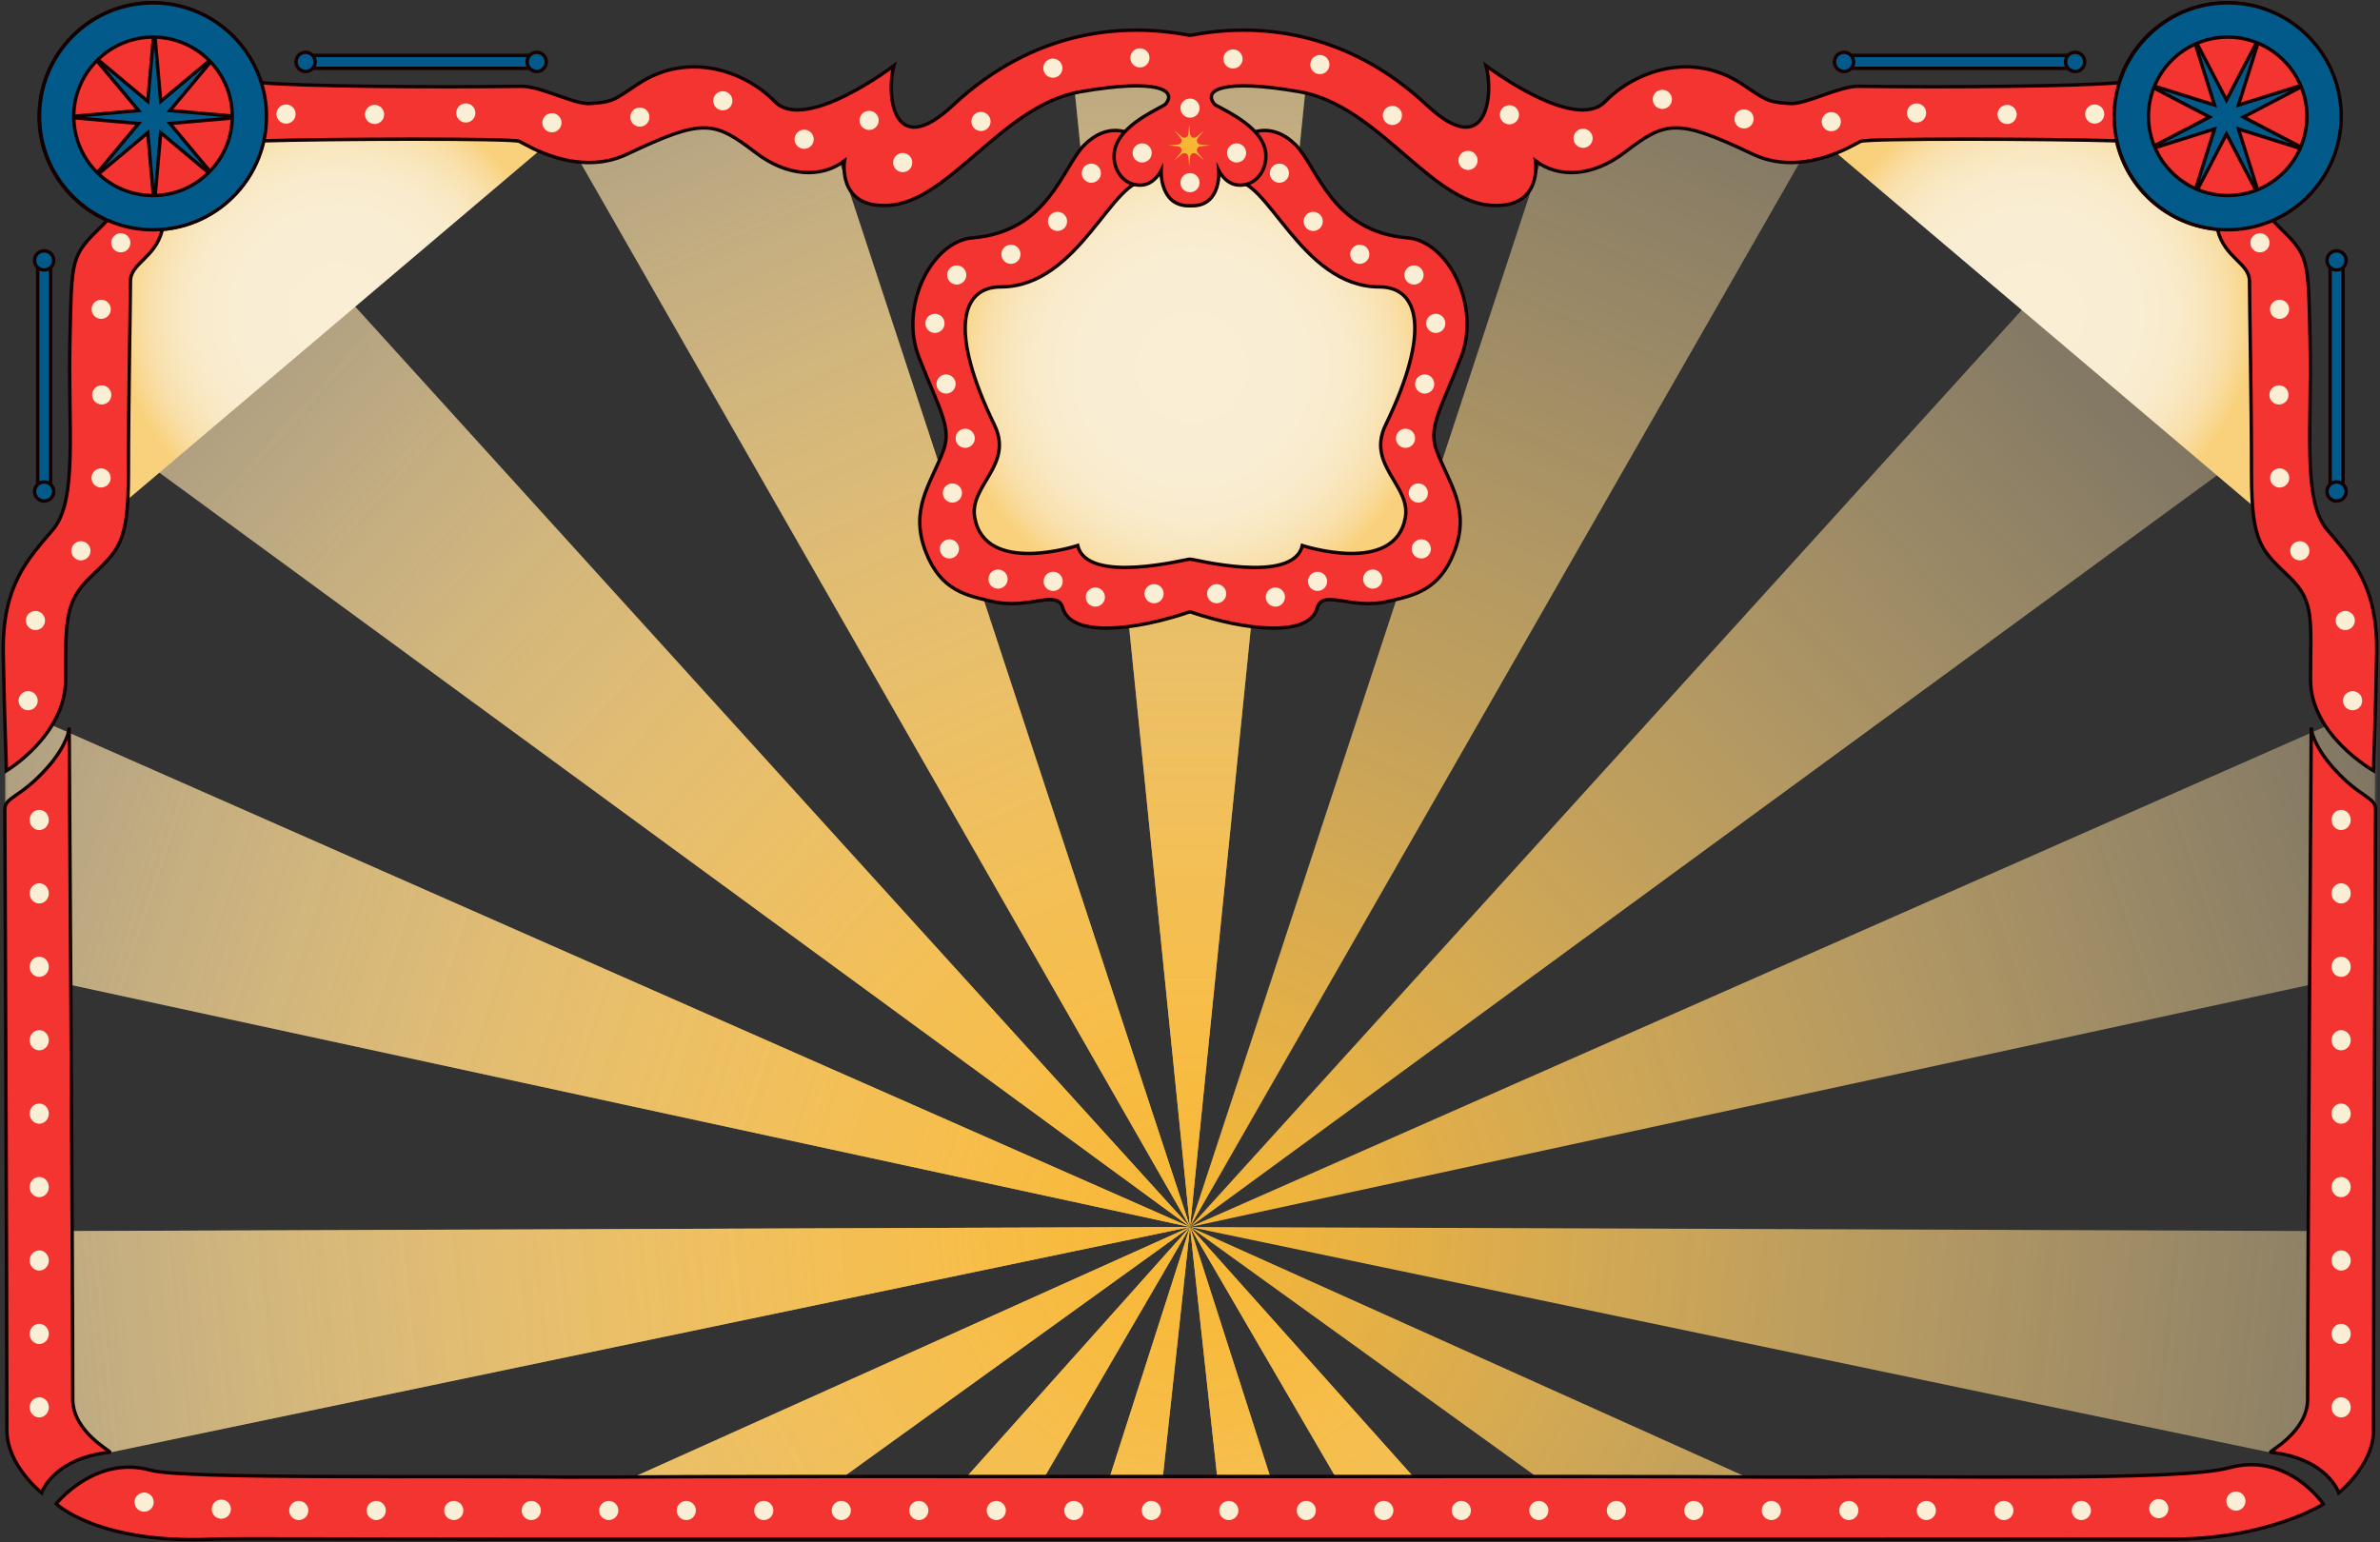 <svg width="1398" height="906" viewBox="0 0 1398 906" fill="none" xmlns="http://www.w3.org/2000/svg">
<rect x="0" y="0" width="1398" height="906" fill="#333333" stroke="none"/>
<mask id="mask0_211_1816" style="mask-type:luminance" maskUnits="userSpaceOnUse" x="2" y="21" width="1394" height="884">
<path d="M1268.82 903.79C1305.48 903.79 1394.23 895.71 1394.23 837.18C1394.23 746.36 1395.26 546.42 1395.26 428.14C1395.26 383.7 1383.09 351.88 1374.87 343.2C1355 322.2 1345.65 308.39 1345.76 273.87C1345.87 239.35 1341 136.64 1328.83 124.51C1316.66 112.38 1359.93 95.77 1355.07 66.16C1350.21 36.55 1312.66 9.82 1287.86 27.01C1263.06 44.2 1256.36 68.58 1224.19 68.58C1192.02 68.58 1031.69 68.43 1021.8 68.43C1011.91 68.43 979.43 39.4 954.59 68.92C929.75 98.44 881.33 47.15 881.33 47.15C881.33 47.15 904.51 107.94 840.26 73.22C776.01 38.5 771.08 31.09 724.05 30.95C677.02 30.81 597.73 36.99 543.14 83.68C488.55 130.38 504.71 64.05 504.71 64.05C504.71 64.05 467.6 72.31 414.55 62.09C396.04 58.53 113.88 65.82 113.88 65.82L45.4 176.9L47.5 302.68L2.76 364.2C2.76 364.2 4.26 712.7 4.26 837.5C4.26 863.11 37.34 904.09 103.04 904.09C179.93 904.09 1236.02 903.79 1268.82 903.79Z" fill="white"/>
</mask>
<g mask="url(#mask0_211_1816)">
<path d="M699.01 720.84L1681.3 1429.13L1803.56 1217.38L699.01 720.84Z" fill="url(#paint0_linear_211_1816)"/>
<path d="M699.01 720.84L1308.29 1767.43L1506.11 1623.71L699.01 720.84Z" fill="url(#paint1_linear_211_1816)"/>
<path d="M699.01 720.84L829.93 1924.76L1069.1 1873.92L699.01 720.84Z" fill="url(#paint2_linear_211_1816)"/>
<path d="M699.01 720.84L328.93 1873.92L568.1 1924.76L699.01 720.84Z" fill="url(#paint3_linear_211_1816)"/>
<path d="M699.01 720.84L-108.08 1623.71L89.74 1767.43L699.01 720.84Z" fill="url(#paint4_linear_211_1816)"/>
<path d="M699.01 720.84L-405.53 1217.38L-283.28 1429.13L699.01 720.84Z" fill="url(#paint5_linear_211_1816)"/>
<path d="M699.01 720.84L-512 725.19L-486.44 968.36L699.01 720.84Z" fill="url(#paint6_linear_211_1816)"/>
<path d="M699.01 720.84L-409.07 232.25L-484.63 464.79L699.01 720.84Z" fill="url(#paint7_linear_211_1816)"/>
<path d="M699.01 720.84L-114.55 -176.21L-278.16 5.5L699.01 720.84Z" fill="url(#paint8_linear_211_1816)"/>
<path d="M699.01 720.84L320.65 -429.56L97.28 -330.11L699.01 720.84Z" fill="url(#paint9_linear_211_1816)"/>
<path d="M699.01 720.84L821.27 -484H576.76L699.01 720.84Z" fill="url(#paint10_linear_211_1816)"/>
<path d="M699.01 720.84L1300.75 -330.11L1077.38 -429.56L699.01 720.84Z" fill="url(#paint11_linear_211_1816)"/>
<path d="M699.01 720.84L1676.19 5.5L1512.58 -176.21L699.01 720.84Z" fill="url(#paint12_linear_211_1816)"/>
<path d="M699.01 720.84L1882.66 464.79L1807.1 232.25L699.01 720.84Z" fill="url(#paint13_linear_211_1816)"/>
<path d="M699.01 720.84L1884.47 968.36L1910.03 725.19L699.01 720.84Z" fill="url(#paint14_linear_211_1816)"/>
<path d="M699.01 720.84L1681.3 1429.13L1803.56 1217.38L699.01 720.84Z" fill="url(#paint15_linear_211_1816)"/>
<path d="M699.01 720.84L1308.29 1767.43L1506.11 1623.71L699.01 720.84Z" fill="url(#paint16_linear_211_1816)"/>
<path d="M699.01 720.84L829.93 1924.76L1069.1 1873.92L699.01 720.84Z" fill="url(#paint17_linear_211_1816)"/>
<path d="M699.01 720.84L328.93 1873.92L568.1 1924.76L699.01 720.84Z" fill="url(#paint18_linear_211_1816)"/>
<path d="M699.01 720.84L-108.08 1623.71L89.74 1767.43L699.01 720.84Z" fill="url(#paint19_linear_211_1816)"/>
<path d="M699.01 720.84L-405.53 1217.38L-283.28 1429.13L699.01 720.84Z" fill="url(#paint20_linear_211_1816)"/>
<path d="M699.01 720.84L-512 725.19L-486.44 968.36L699.01 720.84Z" fill="url(#paint21_linear_211_1816)"/>
<path d="M699.01 720.84L-409.07 232.25L-484.63 464.79L699.01 720.84Z" fill="url(#paint22_linear_211_1816)"/>
<path d="M699.01 720.84L-114.55 -176.21L-278.16 5.5L699.01 720.84Z" fill="url(#paint23_linear_211_1816)"/>
<path d="M699.01 720.84L320.65 -429.56L97.28 -330.11L699.01 720.84Z" fill="url(#paint24_linear_211_1816)"/>
<path d="M699.01 720.84L821.27 -484H576.76L699.01 720.84Z" fill="url(#paint25_linear_211_1816)"/>
</g>
<path d="M1309.12 862.35C1279.82 870.43 1135.35 866.72 1065.66 867.8C1057.37 867.79 1047.94 867.78 1037.53 867.76C1003.34 867.37 854.8 867.34 699.27 867.43C543.74 867.34 395.2 867.37 361.01 867.76C350.59 867.77 341.17 867.79 332.88 867.8C263.18 866.72 108.21 869.27 88.43 863.72C55.93 854.61 33 883.46 33 883.46C33 883.46 57.67 907.29 125.06 904.24C135.37 903.77 200.56 904.24 292.82 904.24H1105.74C1198 904.24 1263.17 904.14 1273.5 904.24C1331.59 904.79 1364.72 883.63 1364.72 883.63C1364.72 883.63 1343.99 852.73 1309.13 862.35H1309.12Z" fill="#F43430" stroke="#130000" stroke-width="2" stroke-miterlimit="10"/>
<path d="M675.4 93.31C678.509 93.31 681.03 90.789 681.03 87.68C681.03 84.571 678.509 82.05 675.4 82.05C672.291 82.05 669.77 84.571 669.77 87.68C669.77 90.789 672.291 93.31 675.4 93.31Z" fill="#025A8B"/>
<path d="M40.63 428.38C40.63 428.38 42.73 740.02 42.73 821.97C42.73 841.55 66.23 852.96 64.42 853.16C30.95 856.88 24.46 877 24.46 877C24.46 877 4.05 860.89 4.05 840.31C4.05 744.03 2.83 489.4 2.83 475.59C2.83 467.91 11.91 469.08 28.17 450.56C39.53 437.62 40.62 428.38 40.62 428.38H40.63Z" fill="#F43430" stroke="#130000" stroke-width="2" stroke-miterlimit="10"/>
<path d="M1357.6 428.38C1357.6 428.38 1355.5 740.02 1355.5 821.97C1355.5 841.55 1332 852.96 1333.81 853.16C1367.28 856.88 1373.77 877 1373.77 877C1373.77 877 1394.18 860.89 1394.18 840.31C1394.18 744.03 1395.4 489.4 1395.4 475.59C1395.4 467.91 1386.32 469.08 1370.06 450.56C1358.7 437.62 1357.61 428.38 1357.61 428.38H1357.6Z" fill="#F43430" stroke="#130000" stroke-width="2" stroke-miterlimit="10"/>
<path d="M683.73 79.42C683.73 79.42 657.61 94.76 649.32 95.44C641.03 96.12 556.78 167.22 556.78 167.22L563.31 251.46L553.82 302.48C553.82 302.48 563.9 335.11 580.51 338.07C597.12 341.03 655.16 352.55 666.53 353.49C677.9 354.43 736.05 353.05 747.56 351.49C759.07 349.93 830.85 338.06 836.78 328.57C842.71 319.08 821.95 257.98 823.73 250.27C825.51 242.56 852.8 186.8 845.09 173.15C837.38 159.51 755.96 131.84 753.74 116.79C751.52 101.74 724.18 83.4 715.77 80.01C707.36 76.62 683.74 79.42 683.74 79.42H683.73Z" fill="url(#paint26_radial_211_1816)"/>
<path d="M826.78 139.73C781.84 136.1 773.99 97.81 760.76 84.85C747.53 71.89 735.45 78.15 735.45 78.15C735.45 78.15 722.02 106.93 723.77 106.56C744.13 102.25 763.85 168.55 810.19 168.55C833.48 168.55 840.75 194.31 813.91 249.65C802.43 273.33 828.81 285.09 825.5 303.99C819.46 338.45 764.98 320.48 764.98 320.48C759.63 343.92 700.12 328.16 699.02 328.48C697.92 328.15 638.41 343.91 633.06 320.48C633.06 320.48 578.58 338.45 572.54 303.99C569.23 285.09 595.61 273.33 584.12 249.65C557.28 194.31 564.55 168.55 587.84 168.55C634.38 168.55 653.9 102.25 674.25 106.56C676.01 106.93 662.57 78.15 662.57 78.15C662.57 78.15 650.49 71.9 637.26 84.85C624.03 97.8 616.18 136.1 571.24 139.73C547.62 141.64 527.89 179.4 539.8 209.97C551.71 240.54 559.27 251.02 554.11 264.77C546.75 284.4 533.96 299.09 543.89 324.48C552.82 347.32 568 349.87 582.93 353.36C604.6 358.43 621.04 345.74 624.3 357.23C629.19 374.47 666.16 370.65 699 359.41C731.84 370.64 768.81 374.47 773.7 357.23C776.96 345.74 793.4 358.44 815.07 353.36C830 349.86 845.18 347.31 854.11 324.48C864.04 299.09 851.25 284.4 843.89 264.77C838.73 251.02 846.29 240.54 858.2 209.97C870.11 179.4 850.38 141.64 826.76 139.73H826.78Z" fill="#F43430" stroke="#130000" stroke-width="2" stroke-miterlimit="10"/>
<path d="M60.9 305.42L336.84 71.55L62.79 62.29L60.9 305.42Z" fill="url(#paint27_radial_211_1816)"/>
<path d="M1333.04 305.42L1057.09 71.55L1331.15 62.29L1333.04 305.42Z" fill="url(#paint28_radial_211_1816)"/>
<path d="M677.89 354.42C680.999 354.42 683.52 351.899 683.52 348.79C683.52 345.681 680.999 343.16 677.89 343.16C674.781 343.16 672.26 345.681 672.26 348.79C672.26 351.899 674.781 354.42 677.89 354.42Z" fill="#FAEED5"/>
<path d="M643.4 356.4C646.509 356.4 649.03 353.879 649.03 350.77C649.03 347.661 646.509 345.14 643.4 345.14C640.291 345.14 637.77 347.661 637.77 350.77C637.77 353.879 640.291 356.4 643.4 356.4Z" fill="#FAEED5"/>
<path d="M618.63 347.17C621.739 347.17 624.26 344.649 624.26 341.54C624.26 338.431 621.739 335.91 618.63 335.91C615.521 335.91 613 338.431 613 341.54C613 344.649 615.521 347.17 618.63 347.17Z" fill="#FAEED5"/>
<path d="M586.25 345.84C589.359 345.84 591.88 343.319 591.88 340.21C591.88 337.1 589.359 334.58 586.25 334.58C583.141 334.58 580.62 337.1 580.62 340.21C580.62 343.319 583.141 345.84 586.25 345.84Z" fill="#FAEED5"/>
<path d="M557.69 328.1C560.799 328.1 563.32 325.579 563.32 322.47C563.32 319.36 560.799 316.84 557.69 316.84C554.581 316.84 552.06 319.36 552.06 322.47C552.06 325.579 554.581 328.1 557.69 328.1Z" fill="#FAEED5"/>
<path d="M559.43 295.27C562.539 295.27 565.06 292.749 565.06 289.64C565.06 286.53 562.539 284.01 559.43 284.01C556.321 284.01 553.8 286.53 553.8 289.64C553.8 292.749 556.321 295.27 559.43 295.27Z" fill="#FAEED5"/>
<path d="M566.96 263.12C570.069 263.12 572.59 260.599 572.59 257.49C572.59 254.381 570.069 251.86 566.96 251.86C563.851 251.86 561.33 254.381 561.33 257.49C561.33 260.599 563.851 263.12 566.96 263.12Z" fill="#FAEED5"/>
<path d="M555.71 231.23C558.819 231.23 561.34 228.709 561.34 225.6C561.34 222.49 558.819 219.97 555.71 219.97C552.601 219.97 550.08 222.49 550.08 225.6C550.08 228.709 552.601 231.23 555.71 231.23Z" fill="#FAEED5"/>
<path d="M549.19 195.61C552.299 195.61 554.82 193.089 554.82 189.98C554.82 186.87 552.299 184.35 549.19 184.35C546.081 184.35 543.56 186.87 543.56 189.98C543.56 193.089 546.081 195.61 549.19 195.61Z" fill="#FAEED5"/>
<path d="M561.98 167.18C565.089 167.18 567.61 164.659 567.61 161.55C567.61 158.441 565.089 155.92 561.98 155.92C558.871 155.92 556.35 158.441 556.35 161.55C556.35 164.659 558.871 167.18 561.98 167.18Z" fill="#FAEED5"/>
<path d="M593.82 155.02C596.929 155.02 599.45 152.499 599.45 149.39C599.45 146.28 596.929 143.76 593.82 143.76C590.711 143.76 588.19 146.28 588.19 149.39C588.19 152.499 590.711 155.02 593.82 155.02Z" fill="#FAEED5"/>
<path d="M621.18 135.69C624.289 135.69 626.81 133.169 626.81 130.06C626.81 126.951 624.289 124.43 621.18 124.43C618.071 124.43 615.55 126.951 615.55 130.06C615.55 133.169 618.071 135.69 621.18 135.69Z" fill="#FAEED5"/>
<path d="M641.04 107.37C644.149 107.37 646.67 104.849 646.67 101.74C646.67 98.63 644.149 96.11 641.04 96.11C637.931 96.11 635.41 98.63 635.41 101.74C635.41 104.849 637.931 107.37 641.04 107.37Z" fill="#FAEED5"/>
<path d="M1366.93 311.18C1352.21 293.8 1358.08 251.29 1356.93 200.82C1355.78 150.35 1356.65 150.84 1337.43 131.99C1336.55 131.12 1335.73 130.28 1334.97 129.45C1359.25 118.86 1376.01 94.23 1374.96 65.81C1373.71 31.77 1346.49 3.85 1312.49 1.79C1280.76 -0.13 1253.46 20.15 1244.65 48.57C1221.23 50.68 1146.96 51.43 1091.85 50.7C1080.2 50.54 1061.06 61.32 1051.69 60.83C1037.4 60.08 1036.8 58.26 1022.94 49.17C993.75 30.02 960.53 41.52 942.81 59.72C924.92 78.1 872.93 38.62 872.93 38.62C877.52 55.83 873.44 94.73 838.42 62.02C790.23 17.01 737.7 13.31 699.62 20.72C699.42 20.76 698.56 20.76 698.36 20.72C660.28 13.31 607.75 17 559.56 62.02C524.54 94.73 520.46 55.83 525.05 38.62C525.05 38.62 473.07 78.1 455.17 59.72C437.45 41.52 404.22 30.01 375.04 49.17C361.18 58.27 360.58 60.08 346.29 60.83C336.93 61.32 317.78 50.55 306.14 50.7C251.04 51.43 176.77 50.69 153.34 48.57C144.53 20.15 117.23 -0.14 85.5 1.79C51.5 3.85 24.29 31.78 23.03 65.81C21.98 94.23 38.74 118.85 63.02 129.45C62.27 130.28 61.45 131.12 60.56 131.99C41.34 150.84 42.21 150.34 41.06 200.82C39.91 251.29 45.79 293.8 31.06 311.18C16.7 328.13 1.21 343.58 1.91 383.87C2.61 424.19 3.74 446.57 3.74 452.82C3.74 452.82 38.55 432.09 38.55 399.27C38.55 364.78 38.2 353.66 52.54 339.62C69.3 323.2 75.45 320.51 75.45 278.07C75.45 235.63 76.63 176.65 76.63 165.18C76.63 154.5 91.33 151.71 95.42 134.74C124.7 132.23 148.56 110.8 154.74 82.73C193.64 81.56 301.37 81.19 305.12 83.06C309.71 85.35 339.53 104.28 368.46 90.53C413.18 69.27 419.45 71.05 443.7 89.55C462.48 103.88 482.28 104.82 496.04 94.49C496.04 94.49 491.57 122.23 521.54 120.69C557.77 118.83 588.56 61.96 634.45 53.93C680.34 45.9 691.44 53.08 684.61 61.16C683.12 62.93 661.14 71.42 655.68 85.06C651.36 95.87 658.26 109.67 670.76 108.72C678.21 108.15 682.05 100.25 682.05 100.25C682.05 100.25 681.04 120.91 698.38 120.91H700.2C717.55 120.91 715.92 100.25 715.92 100.25C715.92 100.25 719.76 108.15 727.21 108.72C739.71 109.67 746.61 95.86 742.29 85.06C736.83 71.41 714.85 62.92 713.36 61.16C706.53 53.08 717.63 45.9 763.52 53.93C809.41 61.96 840.2 118.83 876.43 120.69C906.4 122.23 901.93 94.49 901.93 94.49C915.7 104.81 935.49 103.87 954.27 89.55C978.51 71.06 984.79 69.27 1029.51 90.53C1058.44 104.28 1088.26 85.35 1092.85 83.06C1096.61 81.18 1204.33 81.56 1243.23 82.73C1249.41 110.8 1273.27 132.23 1302.55 134.74C1306.64 151.71 1321.34 154.5 1321.34 165.18C1321.34 176.65 1322.52 235.63 1322.52 278.07C1322.52 320.51 1328.67 323.2 1345.43 339.62C1359.76 353.66 1357.19 364.78 1357.19 399.27C1357.19 431.96 1394.22 452.82 1394.22 452.82C1394.22 446.57 1395.35 424.19 1396.05 383.87C1396.75 343.58 1381.25 328.13 1366.9 311.18H1366.93Z" fill="#F43430" stroke="#130000" stroke-width="2" stroke-miterlimit="10"/>
<path d="M714.66 354.42C717.769 354.42 720.29 351.899 720.29 348.79C720.29 345.681 717.769 343.16 714.66 343.16C711.551 343.16 709.03 345.681 709.03 348.79C709.03 351.899 711.551 354.42 714.66 354.42Z" fill="#FAEED5"/>
<path d="M749.15 356.4C752.259 356.4 754.78 353.879 754.78 350.77C754.78 347.661 752.259 345.14 749.15 345.14C746.041 345.14 743.52 347.661 743.52 350.77C743.52 353.879 746.041 356.4 749.15 356.4Z" fill="#FAEED5"/>
<path d="M773.92 347.17C777.029 347.17 779.55 344.649 779.55 341.54C779.55 338.431 777.029 335.91 773.92 335.91C770.811 335.91 768.29 338.431 768.29 341.54C768.29 344.649 770.811 347.17 773.92 347.17Z" fill="#FAEED5"/>
<path d="M806.31 345.84C809.419 345.84 811.94 343.319 811.94 340.21C811.94 337.1 809.419 334.58 806.31 334.58C803.201 334.58 800.68 337.1 800.68 340.21C800.68 343.319 803.201 345.84 806.31 345.84Z" fill="#FAEED5"/>
<path d="M834.86 328.1C837.969 328.1 840.49 325.579 840.49 322.47C840.49 319.36 837.969 316.84 834.86 316.84C831.751 316.84 829.23 319.36 829.23 322.47C829.23 325.579 831.751 328.1 834.86 328.1Z" fill="#FAEED5"/>
<path d="M833.12 295.27C836.229 295.27 838.75 292.749 838.75 289.64C838.75 286.53 836.229 284.01 833.12 284.01C830.011 284.01 827.49 286.53 827.49 289.64C827.49 292.749 830.011 295.27 833.12 295.27Z" fill="#FAEED5"/>
<path d="M825.59 263.12C828.699 263.12 831.22 260.599 831.22 257.49C831.22 254.381 828.699 251.86 825.59 251.86C822.481 251.86 819.96 254.381 819.96 257.49C819.96 260.599 822.481 263.12 825.59 263.12Z" fill="#FAEED5"/>
<path d="M836.84 231.23C839.949 231.23 842.47 228.709 842.47 225.6C842.47 222.49 839.949 219.97 836.84 219.97C833.731 219.97 831.21 222.49 831.21 225.6C831.21 228.709 833.731 231.23 836.84 231.23Z" fill="#FAEED5"/>
<path d="M843.36 195.61C846.469 195.61 848.99 193.089 848.99 189.98C848.99 186.87 846.469 184.35 843.36 184.35C840.251 184.35 837.73 186.87 837.73 189.98C837.73 193.089 840.251 195.61 843.36 195.61Z" fill="#FAEED5"/>
<path d="M830.57 167.18C833.679 167.18 836.2 164.659 836.2 161.55C836.2 158.441 833.679 155.92 830.57 155.92C827.461 155.92 824.94 158.441 824.94 161.55C824.94 164.659 827.461 167.18 830.57 167.18Z" fill="#FAEED5"/>
<path d="M798.73 155.02C801.839 155.02 804.36 152.499 804.36 149.39C804.36 146.28 801.839 143.76 798.73 143.76C795.621 143.76 793.1 146.28 793.1 149.39C793.1 152.499 795.621 155.02 798.73 155.02Z" fill="#FAEED5"/>
<path d="M771.37 135.69C774.479 135.69 777 133.169 777 130.06C777 126.951 774.479 124.43 771.37 124.43C768.261 124.43 765.74 126.951 765.74 130.06C765.74 133.169 768.261 135.69 771.37 135.69Z" fill="#FAEED5"/>
<path d="M751.51 107.37C754.619 107.37 757.14 104.849 757.14 101.74C757.14 98.63 754.619 96.11 751.51 96.11C748.401 96.11 745.88 98.63 745.88 101.74C745.88 104.849 748.401 107.37 751.51 107.37Z" fill="#FAEED5"/>
<path d="M711.01 85.43L705.17 85.95C703.3 86.11 702.39 88.31 703.6 89.75L707.36 94.24L702.87 90.48C701.43 89.28 699.24 90.19 699.07 92.05L698.55 97.89L698.03 92.05C697.87 90.18 695.67 89.27 694.23 90.48L689.74 94.24L693.5 89.75C694.7 88.31 693.79 86.12 691.93 85.95L686.09 85.43L691.93 84.91C693.8 84.75 694.71 82.55 693.5 81.11L689.74 76.62L694.23 80.38C695.67 81.58 697.86 80.67 698.03 78.81L698.55 72.97L699.07 78.81C699.23 80.68 701.43 81.59 702.87 80.38L707.36 76.62L703.6 81.11C702.4 82.55 703.31 84.74 705.17 84.91L711.01 85.43Z" fill="#F8B733"/>
<path d="M142.79 68.75L99.8 72.55L127.5 105.65L94.4 77.94L90.6 120.93L86.8 77.94L53.7 105.65L81.41 72.55L38.42 68.75L81.41 64.95L53.7 31.84L86.8 59.55L90.6 16.56L94.4 59.55L127.5 31.85L99.8 64.95L142.79 68.75Z" fill="#025A8B"/>
<path d="M142.79 68.75L99.8 72.55L127.5 105.65L94.4 77.94L90.6 120.93L86.8 77.94L53.7 105.65L81.41 72.55L38.42 68.75L81.41 64.95L53.7 31.84L86.8 59.55L90.6 16.56L94.4 59.55L127.5 31.85L99.8 64.95L142.79 68.75Z" stroke="#130000" stroke-width="2" stroke-miterlimit="10"/>
<path d="M314.34 32.56H180.72V40.14H314.34V32.56Z" fill="#025A8B" stroke="#130000" stroke-width="2" stroke-miterlimit="10"/>
<path d="M179.5 41.98C182.609 41.98 185.13 39.459 185.13 36.35C185.13 33.241 182.609 30.72 179.5 30.72C176.391 30.72 173.87 33.241 173.87 36.35C173.87 39.459 176.391 41.98 179.5 41.98Z" fill="#025A8B" stroke="#130000" stroke-width="2" stroke-miterlimit="10"/>
<path d="M315.26 41.98C318.369 41.98 320.89 39.459 320.89 36.35C320.89 33.241 318.369 30.72 315.26 30.72C312.151 30.72 309.63 33.241 309.63 36.35C309.63 39.459 312.151 41.98 315.26 41.98Z" fill="#025A8B" stroke="#130000" stroke-width="2" stroke-miterlimit="10"/>
<path d="M29.72 287.83L29.72 154.21H22.14L22.14 287.83H29.72Z" fill="#025A8B" stroke="#130000" stroke-width="2" stroke-miterlimit="10"/>
<path d="M25.93 158.62C29.039 158.62 31.56 156.099 31.56 152.99C31.56 149.881 29.039 147.36 25.93 147.36C22.821 147.36 20.3 149.881 20.3 152.99C20.3 156.099 22.821 158.62 25.93 158.62Z" fill="#025A8B" stroke="#130000" stroke-width="2" stroke-miterlimit="10"/>
<path d="M25.93 294.38C29.039 294.38 31.56 291.859 31.56 288.75C31.56 285.641 29.039 283.12 25.93 283.12C22.821 283.12 20.3 285.641 20.3 288.75C20.3 291.859 22.821 294.38 25.93 294.38Z" fill="#025A8B" stroke="#130000" stroke-width="2" stroke-miterlimit="10"/>
<path d="M92.06 1.71C53.52 0.48 22.02 31.98 23.25 70.52C24.36 105.43 52.79 133.85 87.7 134.97C126.24 136.2 157.74 104.7 156.51 66.16C155.4 31.25 126.97 2.83 92.06 1.71ZM92.3 114.82C64.68 116.22 42 93.53 43.4 65.92C44.6 42.27 63.81 23.06 87.46 21.86C115.08 20.46 137.76 43.15 136.36 70.76C135.16 94.41 115.95 113.62 92.3 114.82Z" fill="#025A8B" stroke="#130000" stroke-width="2" stroke-miterlimit="10"/>
<path d="M1297.89 68.75L1259.61 88.73L1300.8 75.77L1287.85 116.96L1307.83 78.69L1327.81 116.96L1314.86 75.77L1356.05 88.73L1317.77 68.75L1356.05 48.76L1314.86 61.72L1327.81 20.53L1307.83 58.81L1287.85 20.53L1300.8 61.72L1259.61 48.76L1297.89 68.75Z" fill="#025A8B"/>
<path d="M1297.89 68.75L1259.61 88.73L1300.8 75.77L1287.85 116.96L1307.83 78.69L1327.81 116.96L1314.86 75.77L1356.05 88.73L1317.77 68.75L1356.05 48.76L1314.86 61.72L1327.81 20.53L1307.83 58.81L1287.85 20.53L1300.8 61.72L1259.61 48.76L1297.89 68.75Z" stroke="#130000" stroke-width="2" stroke-miterlimit="10"/>
<path d="M1084.09 40.14L1217.71 40.14V32.56L1084.09 32.56V40.14Z" fill="#025A8B" stroke="#130000" stroke-width="2" stroke-miterlimit="10"/>
<path d="M1218.93 41.98C1222.04 41.98 1224.56 39.459 1224.56 36.35C1224.56 33.241 1222.04 30.72 1218.93 30.72C1215.82 30.72 1213.3 33.241 1213.3 36.35C1213.3 39.459 1215.82 41.98 1218.93 41.98Z" fill="#025A8B" stroke="#130000" stroke-width="2" stroke-miterlimit="10"/>
<path d="M1083.17 41.98C1086.28 41.98 1088.8 39.459 1088.8 36.35C1088.8 33.241 1086.28 30.72 1083.17 30.72C1080.06 30.72 1077.54 33.241 1077.54 36.35C1077.54 39.459 1080.06 41.98 1083.17 41.98Z" fill="#025A8B" stroke="#130000" stroke-width="2" stroke-miterlimit="10"/>
<path d="M1376.29 287.83V154.21H1368.71V287.83H1376.29Z" fill="#025A8B" stroke="#130000" stroke-width="2" stroke-miterlimit="10"/>
<path d="M1372.5 158.62C1375.61 158.62 1378.13 156.099 1378.13 152.99C1378.13 149.881 1375.61 147.36 1372.5 147.36C1369.39 147.36 1366.87 149.881 1366.87 152.99C1366.87 156.099 1369.39 158.62 1372.5 158.62Z" fill="#025A8B" stroke="#130000" stroke-width="2" stroke-miterlimit="10"/>
<path d="M1372.5 294.38C1375.61 294.38 1378.13 291.859 1378.13 288.75C1378.13 285.641 1375.61 283.12 1372.5 283.12C1369.39 283.12 1366.87 285.641 1366.87 288.75C1366.87 291.859 1369.39 294.38 1372.5 294.38Z" fill="#025A8B" stroke="#130000" stroke-width="2" stroke-miterlimit="10"/>
<path d="M84.66 888.11C87.769 888.11 90.29 885.589 90.29 882.48C90.29 879.371 87.769 876.85 84.66 876.85C81.551 876.85 79.03 879.371 79.03 882.48C79.03 885.589 81.551 888.11 84.66 888.11Z" fill="#FAEED5"/>
<path d="M130 892.23C133.109 892.23 135.63 889.709 135.63 886.6C135.63 883.491 133.109 880.97 130 880.97C126.891 880.97 124.37 883.491 124.37 886.6C124.37 889.709 126.891 892.23 130 892.23Z" fill="#FAEED5"/>
<path d="M175.49 893.02C178.599 893.02 181.12 890.499 181.12 887.39C181.12 884.281 178.599 881.76 175.49 881.76C172.381 881.76 169.86 884.281 169.86 887.39C169.86 890.499 172.381 893.02 175.49 893.02Z" fill="#FAEED5"/>
<path d="M221.01 893.02C224.119 893.02 226.64 890.499 226.64 887.39C226.64 884.281 224.119 881.76 221.01 881.76C217.901 881.76 215.38 884.281 215.38 887.39C215.38 890.499 217.901 893.02 221.01 893.02Z" fill="#FAEED5"/>
<path d="M266.54 893.02C269.649 893.02 272.17 890.499 272.17 887.39C272.17 884.281 269.649 881.76 266.54 881.76C263.431 881.76 260.91 884.281 260.91 887.39C260.91 890.499 263.431 893.02 266.54 893.02Z" fill="#FAEED5"/>
<path d="M312.07 893.02C315.179 893.02 317.7 890.499 317.7 887.39C317.7 884.281 315.179 881.76 312.07 881.76C308.961 881.76 306.44 884.281 306.44 887.39C306.44 890.499 308.961 893.02 312.07 893.02Z" fill="#FAEED5"/>
<path d="M357.59 893.02C360.699 893.02 363.22 890.499 363.22 887.39C363.22 884.281 360.699 881.76 357.59 881.76C354.481 881.76 351.96 884.281 351.96 887.39C351.96 890.499 354.481 893.02 357.59 893.02Z" fill="#FAEED5"/>
<path d="M403.12 893.02C406.229 893.02 408.75 890.499 408.75 887.39C408.75 884.281 406.229 881.76 403.12 881.76C400.011 881.76 397.49 884.281 397.49 887.39C397.49 890.499 400.011 893.02 403.12 893.02Z" fill="#FAEED5"/>
<path d="M448.64 893.02C451.749 893.02 454.27 890.499 454.27 887.39C454.27 884.281 451.749 881.76 448.64 881.76C445.531 881.76 443.01 884.281 443.01 887.39C443.01 890.499 445.531 893.02 448.64 893.02Z" fill="#FAEED5"/>
<path d="M494.17 893.02C497.279 893.02 499.8 890.499 499.8 887.39C499.8 884.281 497.279 881.76 494.17 881.76C491.061 881.76 488.54 884.281 488.54 887.39C488.54 890.499 491.061 893.02 494.17 893.02Z" fill="#FAEED5"/>
<path d="M539.7 893.02C542.809 893.02 545.33 890.499 545.33 887.39C545.33 884.281 542.809 881.76 539.7 881.76C536.591 881.76 534.07 884.281 534.07 887.39C534.07 890.499 536.591 893.02 539.7 893.02Z" fill="#FAEED5"/>
<path d="M585.22 893.02C588.329 893.02 590.85 890.499 590.85 887.39C590.85 884.281 588.329 881.76 585.22 881.76C582.111 881.76 579.59 884.281 579.59 887.39C579.59 890.499 582.111 893.02 585.22 893.02Z" fill="#FAEED5"/>
<path d="M630.75 893.02C633.859 893.02 636.38 890.499 636.38 887.39C636.38 884.281 633.859 881.76 630.75 881.76C627.641 881.76 625.12 884.281 625.12 887.39C625.12 890.499 627.641 893.02 630.75 893.02Z" fill="#FAEED5"/>
<path d="M676.27 893.02C679.379 893.02 681.9 890.499 681.9 887.39C681.9 884.281 679.379 881.76 676.27 881.76C673.161 881.76 670.64 884.281 670.64 887.39C670.64 890.499 673.161 893.02 676.27 893.02Z" fill="#FAEED5"/>
<path d="M721.8 893.02C724.909 893.02 727.43 890.499 727.43 887.39C727.43 884.281 724.909 881.76 721.8 881.76C718.691 881.76 716.17 884.281 716.17 887.39C716.17 890.499 718.691 893.02 721.8 893.02Z" fill="#FAEED5"/>
<path d="M767.32 893.02C770.429 893.02 772.95 890.499 772.95 887.39C772.95 884.281 770.429 881.76 767.32 881.76C764.211 881.76 761.69 884.281 761.69 887.39C761.69 890.499 764.211 893.02 767.32 893.02Z" fill="#FAEED5"/>
<path d="M812.85 893.02C815.959 893.02 818.48 890.499 818.48 887.39C818.48 884.281 815.959 881.76 812.85 881.76C809.741 881.76 807.22 884.281 807.22 887.39C807.22 890.499 809.741 893.02 812.85 893.02Z" fill="#FAEED5"/>
<path d="M858.38 893.02C861.489 893.02 864.01 890.499 864.01 887.39C864.01 884.281 861.489 881.76 858.38 881.76C855.271 881.76 852.75 884.281 852.75 887.39C852.75 890.499 855.271 893.02 858.38 893.02Z" fill="#FAEED5"/>
<path d="M903.9 893.02C907.009 893.02 909.53 890.499 909.53 887.39C909.53 884.281 907.009 881.76 903.9 881.76C900.791 881.76 898.27 884.281 898.27 887.39C898.27 890.499 900.791 893.02 903.9 893.02Z" fill="#FAEED5"/>
<path d="M949.43 893.02C952.539 893.02 955.06 890.499 955.06 887.39C955.06 884.281 952.539 881.76 949.43 881.76C946.321 881.76 943.8 884.281 943.8 887.39C943.8 890.499 946.321 893.02 949.43 893.02Z" fill="#FAEED5"/>
<path d="M994.95 893.02C998.059 893.02 1000.58 890.499 1000.58 887.39C1000.58 884.281 998.059 881.76 994.95 881.76C991.841 881.76 989.32 884.281 989.32 887.39C989.32 890.499 991.841 893.02 994.95 893.02Z" fill="#FAEED5"/>
<path d="M1040.48 893.02C1043.59 893.02 1046.11 890.499 1046.11 887.39C1046.11 884.281 1043.59 881.76 1040.48 881.76C1037.37 881.76 1034.85 884.281 1034.85 887.39C1034.85 890.499 1037.37 893.02 1040.48 893.02Z" fill="#FAEED5"/>
<path d="M1086.01 893.02C1089.12 893.02 1091.64 890.499 1091.64 887.39C1091.64 884.281 1089.12 881.76 1086.01 881.76C1082.9 881.76 1080.38 884.281 1080.38 887.39C1080.38 890.499 1082.9 893.02 1086.01 893.02Z" fill="#FAEED5"/>
<path d="M1131.53 893.02C1134.64 893.02 1137.16 890.499 1137.16 887.39C1137.16 884.281 1134.64 881.76 1131.53 881.76C1128.42 881.76 1125.9 884.281 1125.9 887.39C1125.9 890.499 1128.42 893.02 1131.53 893.02Z" fill="#FAEED5"/>
<path d="M1177.06 893.02C1180.17 893.02 1182.69 890.499 1182.69 887.39C1182.69 884.281 1180.17 881.76 1177.06 881.76C1173.95 881.76 1171.43 884.281 1171.43 887.39C1171.43 890.499 1173.95 893.02 1177.06 893.02Z" fill="#FAEED5"/>
<path d="M1222.58 893.02C1225.69 893.02 1228.21 890.499 1228.21 887.39C1228.21 884.281 1225.69 881.76 1222.58 881.76C1219.47 881.76 1216.95 884.281 1216.95 887.39C1216.95 890.499 1219.47 893.02 1222.58 893.02Z" fill="#FAEED5"/>
<path d="M1268.06 891.92C1271.17 891.92 1273.69 889.4 1273.69 886.29C1273.69 883.181 1271.17 880.66 1268.06 880.66C1264.95 880.66 1262.43 883.181 1262.43 886.29C1262.43 889.4 1264.95 891.92 1268.06 891.92Z" fill="#FAEED5"/>
<path d="M1313.37 887.51C1316.48 887.51 1319 884.989 1319 881.88C1319 878.771 1316.48 876.25 1313.37 876.25C1310.26 876.25 1307.74 878.771 1307.74 881.88C1307.74 884.989 1310.26 887.51 1313.37 887.51Z" fill="#FAEED5"/>
<path d="M23.05 487.64C26.159 487.64 28.68 484.985 28.68 481.71C28.68 478.435 26.159 475.78 23.05 475.78C19.941 475.78 17.42 478.435 17.42 481.71C17.42 484.985 19.941 487.64 23.05 487.64Z" fill="#FAEED5"/>
<path d="M23.05 530.78C26.159 530.78 28.68 528.125 28.68 524.85C28.68 521.575 26.159 518.92 23.05 518.92C19.941 518.92 17.42 521.575 17.42 524.85C17.42 528.125 19.941 530.78 23.05 530.78Z" fill="#FAEED5"/>
<path d="M23.05 573.91C26.159 573.91 28.68 571.255 28.68 567.98C28.68 564.705 26.159 562.05 23.05 562.05C19.941 562.05 17.42 564.705 17.42 567.98C17.42 571.255 19.941 573.91 23.05 573.91Z" fill="#FAEED5"/>
<path d="M23.05 617.05C26.159 617.05 28.68 614.395 28.68 611.12C28.68 607.845 26.159 605.19 23.05 605.19C19.941 605.19 17.42 607.845 17.42 611.12C17.42 614.395 19.941 617.05 23.05 617.05Z" fill="#FAEED5"/>
<path d="M23.05 660.18C26.159 660.18 28.68 657.525 28.68 654.25C28.68 650.975 26.159 648.32 23.05 648.32C19.941 648.32 17.42 650.975 17.42 654.25C17.42 657.525 19.941 660.18 23.05 660.18Z" fill="#FAEED5"/>
<path d="M23.05 703.32C26.159 703.32 28.68 700.665 28.68 697.39C28.68 694.115 26.159 691.46 23.05 691.46C19.941 691.46 17.42 694.115 17.42 697.39C17.42 700.665 19.941 703.32 23.05 703.32Z" fill="#FAEED5"/>
<path d="M23.05 746.45C26.159 746.45 28.68 743.795 28.68 740.52C28.68 737.245 26.159 734.59 23.05 734.59C19.941 734.59 17.42 737.245 17.42 740.52C17.42 743.795 19.941 746.45 23.05 746.45Z" fill="#FAEED5"/>
<path d="M23.05 789.59C26.159 789.59 28.68 786.935 28.68 783.66C28.68 780.385 26.159 777.73 23.05 777.73C19.941 777.73 17.42 780.385 17.42 783.66C17.42 786.935 19.941 789.59 23.05 789.59Z" fill="#FAEED5"/>
<path d="M23.05 832.72C26.159 832.72 28.68 830.065 28.68 826.79C28.68 823.515 26.159 820.86 23.05 820.86C19.941 820.86 17.42 823.515 17.42 826.79C17.42 830.065 19.941 832.72 23.05 832.72Z" fill="#FAEED5"/>
<path d="M1375.18 487.64C1378.29 487.64 1380.81 484.985 1380.81 481.71C1380.81 478.435 1378.29 475.78 1375.18 475.78C1372.07 475.78 1369.55 478.435 1369.55 481.71C1369.55 484.985 1372.07 487.64 1375.18 487.64Z" fill="#FAEED5"/>
<path d="M1375.18 530.78C1378.29 530.78 1380.81 528.125 1380.81 524.85C1380.81 521.575 1378.29 518.92 1375.18 518.92C1372.07 518.92 1369.55 521.575 1369.55 524.85C1369.55 528.125 1372.07 530.78 1375.18 530.78Z" fill="#FAEED5"/>
<path d="M1375.18 573.91C1378.29 573.91 1380.81 571.255 1380.81 567.98C1380.81 564.705 1378.29 562.05 1375.18 562.05C1372.07 562.05 1369.55 564.705 1369.55 567.98C1369.55 571.255 1372.07 573.91 1375.18 573.91Z" fill="#FAEED5"/>
<path d="M1375.18 617.05C1378.29 617.05 1380.81 614.395 1380.81 611.12C1380.81 607.845 1378.29 605.19 1375.18 605.19C1372.07 605.19 1369.55 607.845 1369.55 611.12C1369.55 614.395 1372.07 617.05 1375.18 617.05Z" fill="#FAEED5"/>
<path d="M1375.18 660.18C1378.29 660.18 1380.81 657.525 1380.81 654.25C1380.81 650.975 1378.29 648.32 1375.18 648.32C1372.07 648.32 1369.55 650.975 1369.55 654.25C1369.55 657.525 1372.07 660.18 1375.18 660.18Z" fill="#FAEED5"/>
<path d="M1375.18 703.32C1378.29 703.32 1380.81 700.665 1380.81 697.39C1380.81 694.115 1378.29 691.46 1375.18 691.46C1372.07 691.46 1369.55 694.115 1369.55 697.39C1369.55 700.665 1372.07 703.32 1375.18 703.32Z" fill="#FAEED5"/>
<path d="M1375.18 746.45C1378.29 746.45 1380.81 743.795 1380.81 740.52C1380.81 737.245 1378.29 734.59 1375.18 734.59C1372.07 734.59 1369.55 737.245 1369.55 740.52C1369.55 743.795 1372.07 746.45 1375.18 746.45Z" fill="#FAEED5"/>
<path d="M1375.18 789.59C1378.29 789.59 1380.81 786.935 1380.81 783.66C1380.81 780.385 1378.29 777.73 1375.18 777.73C1372.07 777.73 1369.55 780.385 1369.55 783.66C1369.55 786.935 1372.07 789.59 1375.18 789.59Z" fill="#FAEED5"/>
<path d="M1375.18 832.72C1378.29 832.72 1380.81 830.065 1380.81 826.79C1380.81 823.515 1378.29 820.86 1375.18 820.86C1372.07 820.86 1369.55 823.515 1369.55 826.79C1369.55 830.065 1372.07 832.72 1375.18 832.72Z" fill="#FAEED5"/>
<path d="M699.01 69.16C702.119 69.16 704.64 66.639 704.64 63.53C704.64 60.421 702.119 57.9 699.01 57.9C695.901 57.9 693.38 60.421 693.38 63.53C693.38 66.639 695.901 69.16 699.01 69.16Z" fill="#FAEED5"/>
<path d="M726.37 95.48C729.479 95.48 732 92.96 732 89.85C732 86.741 729.479 84.22 726.37 84.22C723.261 84.22 720.74 86.741 720.74 89.85C720.74 92.96 723.261 95.48 726.37 95.48Z" fill="#FAEED5"/>
<path d="M670.9 95.48C674.009 95.48 676.53 92.96 676.53 89.85C676.53 86.741 674.009 84.22 670.9 84.22C667.791 84.22 665.27 86.741 665.27 89.85C665.27 92.96 667.791 95.48 670.9 95.48Z" fill="#FAEED5"/>
<path d="M699.01 112.96C702.119 112.96 704.64 110.44 704.64 107.33C704.64 104.221 702.119 101.7 699.01 101.7C695.901 101.7 693.38 104.221 693.38 107.33C693.38 110.44 695.901 112.96 699.01 112.96Z" fill="#FAEED5"/>
<path d="M16.53 417.28C19.639 417.28 22.16 414.76 22.16 411.65C22.16 408.541 19.639 406.02 16.53 406.02C13.421 406.02 10.9 408.541 10.9 411.65C10.9 414.76 13.421 417.28 16.53 417.28Z" fill="#FAEED5"/>
<path d="M20.83 370.17C23.939 370.17 26.46 367.65 26.46 364.54C26.46 361.431 23.939 358.91 20.83 358.91C17.721 358.91 15.2 361.431 15.2 364.54C15.2 367.65 17.721 370.17 20.83 370.17Z" fill="#FAEED5"/>
<path d="M47.53 329.21C50.639 329.21 53.16 326.69 53.16 323.58C53.16 320.471 50.639 317.95 47.53 317.95C44.421 317.95 41.9 320.471 41.9 323.58C41.9 326.69 44.421 329.21 47.53 329.21Z" fill="#FAEED5"/>
<path d="M59.37 286.42C62.479 286.42 65 283.9 65 280.79C65 277.681 62.479 275.16 59.37 275.16C56.261 275.16 53.74 277.681 53.74 280.79C53.74 283.9 56.261 286.42 59.37 286.42Z" fill="#FAEED5"/>
<path d="M59.77 237.64C62.879 237.64 65.4 235.12 65.4 232.01C65.4 228.901 62.879 226.38 59.77 226.38C56.661 226.38 54.14 228.901 54.14 232.01C54.14 235.12 56.661 237.64 59.77 237.64Z" fill="#FAEED5"/>
<path d="M59.43 187.33C62.539 187.33 65.06 184.81 65.06 181.7C65.06 178.591 62.539 176.07 59.43 176.07C56.321 176.07 53.8 178.591 53.8 181.7C53.8 184.81 56.321 187.33 59.43 187.33Z" fill="#FAEED5"/>
<path d="M70.96 148.27C74.069 148.27 76.59 145.75 76.59 142.64C76.59 139.531 74.069 137.01 70.96 137.01C67.851 137.01 65.33 139.531 65.33 142.64C65.33 145.75 67.851 148.27 70.96 148.27Z" fill="#FAEED5"/>
<path d="M669.59 39.63C672.699 39.63 675.22 37.109 675.22 34C675.22 30.891 672.699 28.37 669.59 28.37C666.481 28.37 663.96 30.891 663.96 34C663.96 37.109 666.481 39.63 669.59 39.63Z" fill="#FAEED5"/>
<path d="M618.44 45.67C621.549 45.67 624.07 43.15 624.07 40.04C624.07 36.931 621.549 34.41 618.44 34.41C615.331 34.41 612.81 36.931 612.81 40.04C612.81 43.15 615.331 45.67 618.44 45.67Z" fill="#FAEED5"/>
<path d="M576.22 76.98C579.329 76.98 581.85 74.46 581.85 71.35C581.85 68.241 579.329 65.72 576.22 65.72C573.111 65.72 570.59 68.241 570.59 71.35C570.59 74.46 573.111 76.98 576.22 76.98Z" fill="#FAEED5"/>
<path d="M530.25 101.15C533.359 101.15 535.88 98.629 535.88 95.52C535.88 92.411 533.359 89.89 530.25 89.89C527.141 89.89 524.62 92.411 524.62 95.52C524.62 98.629 527.141 101.15 530.25 101.15Z" fill="#FAEED5"/>
<path d="M510.51 76.36C513.619 76.36 516.14 73.84 516.14 70.73C516.14 67.621 513.619 65.1 510.51 65.1C507.401 65.1 504.88 67.621 504.88 70.73C504.88 73.84 507.401 76.36 510.51 76.36Z" fill="#FAEED5"/>
<path d="M472.36 87.45C475.469 87.45 477.99 84.93 477.99 81.82C477.99 78.711 475.469 76.19 472.36 76.19C469.251 76.19 466.73 78.711 466.73 81.82C466.73 84.93 469.251 87.45 472.36 87.45Z" fill="#FAEED5"/>
<path d="M424.58 64.84C427.689 64.84 430.21 62.319 430.21 59.21C430.21 56.101 427.689 53.58 424.58 53.58C421.471 53.58 418.95 56.101 418.95 59.21C418.95 62.319 421.471 64.84 424.58 64.84Z" fill="#FAEED5"/>
<path d="M375.87 74.42C378.979 74.42 381.5 71.9 381.5 68.79C381.5 65.681 378.979 63.16 375.87 63.16C372.761 63.16 370.24 65.681 370.24 68.79C370.24 71.9 372.761 74.42 375.87 74.42Z" fill="#FAEED5"/>
<path d="M324.2 77.74C327.309 77.74 329.83 75.219 329.83 72.11C329.83 69.001 327.309 66.48 324.2 66.48C321.091 66.48 318.57 69.001 318.57 72.11C318.57 75.219 321.091 77.74 324.2 77.74Z" fill="#FAEED5"/>
<path d="M273.62 71.99C276.729 71.99 279.25 69.469 279.25 66.36C279.25 63.251 276.729 60.73 273.62 60.73C270.511 60.73 267.99 63.251 267.99 66.36C267.99 69.469 270.511 71.99 273.62 71.99Z" fill="#FAEED5"/>
<path d="M220.01 72.86C223.119 72.86 225.64 70.34 225.64 67.23C225.64 64.121 223.119 61.6 220.01 61.6C216.901 61.6 214.38 64.121 214.38 67.23C214.38 70.34 216.901 72.86 220.01 72.86Z" fill="#FAEED5"/>
<path d="M168.02 72.64C171.129 72.64 173.65 70.12 173.65 67.01C173.65 63.901 171.129 61.38 168.02 61.38C164.911 61.38 162.39 63.901 162.39 67.01C162.39 70.12 164.911 72.64 168.02 72.64Z" fill="#FAEED5"/>
<path d="M1376.68 409.54C1376.1 410.98 1376.16 412.52 1376.72 413.85C1377.28 415.18 1378.35 416.29 1379.79 416.87C1381.23 417.45 1382.77 417.39 1384.1 416.83C1385.43 416.27 1386.54 415.2 1387.12 413.76C1387.7 412.32 1387.64 410.78 1387.08 409.45C1386.52 408.12 1385.45 407.01 1384.01 406.43C1382.57 405.85 1381.03 405.91 1379.7 406.47C1378.37 407.03 1377.26 408.1 1376.68 409.54Z" fill="#FAEED5"/>
<path d="M1375.92 359.17C1374.53 359.61 1373.33 360.57 1372.61 361.93C1371.9 363.29 1371.79 364.83 1372.22 366.22C1372.65 367.61 1373.62 368.81 1374.98 369.53C1376.34 370.25 1377.88 370.35 1379.27 369.92C1380.66 369.49 1381.86 368.52 1382.58 367.16C1383.3 365.8 1383.4 364.26 1382.97 362.87C1382.54 361.48 1381.57 360.28 1380.21 359.56C1378.85 358.84 1377.31 358.74 1375.92 359.17Z" fill="#FAEED5"/>
<path d="M1348.05 318.73C1346.78 319.48 1345.83 320.7 1345.45 322.17C1345.07 323.64 1345.3 325.16 1346.04 326.44C1346.78 327.72 1348.01 328.66 1349.48 329.04C1350.95 329.42 1352.47 329.19 1353.75 328.45C1355.03 327.71 1355.97 326.48 1356.35 325.01C1356.73 323.54 1356.5 322.02 1355.76 320.74C1355.02 319.46 1353.79 318.52 1352.32 318.14C1350.85 317.76 1349.33 317.99 1348.05 318.73Z" fill="#FAEED5"/>
<path d="M1338.93 275.16C1337.43 275.2 1336.02 275.82 1334.99 276.9C1333.96 277.98 1333.4 279.42 1333.44 280.92C1333.48 282.42 1334.1 283.83 1335.18 284.86C1336.26 285.89 1337.7 286.45 1339.2 286.41C1340.7 286.37 1342.11 285.75 1343.14 284.67C1344.17 283.59 1344.73 282.15 1344.69 280.65C1344.65 279.15 1344.03 277.74 1342.95 276.71C1341.87 275.68 1340.43 275.12 1338.93 275.16Z" fill="#FAEED5"/>
<path d="M1338.7 226.38C1337.18 226.37 1335.76 226.96 1334.71 228C1333.66 229.04 1333.04 230.45 1333.03 231.97C1333.02 233.49 1333.61 234.91 1334.65 235.96C1335.69 237.01 1337.1 237.63 1338.62 237.64C1340.14 237.65 1341.56 237.06 1342.61 236.02C1343.66 234.98 1344.28 233.57 1344.29 232.05C1344.3 230.53 1343.71 229.11 1342.67 228.06C1341.63 227.01 1340.22 226.39 1338.7 226.38Z" fill="#FAEED5"/>
<path d="M1339.04 176.07C1337.5 176.06 1336.09 176.66 1335.05 177.69C1334.01 178.72 1333.38 180.12 1333.37 181.66C1333.36 183.2 1333.96 184.61 1334.99 185.65C1336.02 186.69 1337.42 187.32 1338.96 187.33C1340.5 187.34 1341.91 186.74 1342.95 185.71C1343.99 184.68 1344.62 183.28 1344.63 181.74C1344.64 180.2 1344.04 178.79 1343.01 177.75C1341.98 176.71 1340.58 176.08 1339.04 176.07Z" fill="#FAEED5"/>
<path d="M1327.45 148.27C1329 148.27 1330.41 147.65 1331.44 146.64C1332.47 145.63 1333.1 144.22 1333.1 142.67C1333.1 141.12 1332.48 139.71 1331.47 138.68C1330.46 137.65 1329.05 137.02 1327.5 137.02C1325.95 137.02 1324.54 137.64 1323.51 138.65C1322.48 139.66 1321.85 141.07 1321.85 142.62C1321.85 144.17 1322.47 145.58 1323.48 146.61C1324.49 147.64 1325.9 148.27 1327.45 148.27Z" fill="#FAEED5"/>
<path d="M724.26 40.25C727.369 40.25 729.89 37.73 729.89 34.62C729.89 31.511 727.369 28.99 724.26 28.99C721.151 28.99 718.63 31.511 718.63 34.62C718.63 37.73 721.151 40.25 724.26 40.25Z" fill="#FAEED5"/>
<path d="M775.28 43.57C778.389 43.57 780.91 41.05 780.91 37.94C780.91 34.831 778.389 32.31 775.28 32.31C772.171 32.31 769.65 34.831 769.65 37.94C769.65 41.05 772.171 43.57 775.28 43.57Z" fill="#FAEED5"/>
<path d="M817.89 73.44C820.999 73.44 823.52 70.919 823.52 67.81C823.52 64.701 820.999 62.18 817.89 62.18C814.781 62.18 812.26 64.701 812.26 67.81C812.26 70.919 814.781 73.44 817.89 73.44Z" fill="#FAEED5"/>
<path d="M862.3 99.86C865.409 99.86 867.93 97.34 867.93 94.23C867.93 91.121 865.409 88.6 862.3 88.6C859.191 88.6 856.67 91.121 856.67 94.23C856.67 97.34 859.191 99.86 862.3 99.86Z" fill="#FAEED5"/>
<path d="M886.61 73.07C889.719 73.07 892.24 70.55 892.24 67.44C892.24 64.331 889.719 61.81 886.61 61.81C883.501 61.81 880.98 64.331 880.98 67.44C880.98 70.55 883.501 73.07 886.61 73.07Z" fill="#FAEED5"/>
<path d="M929.89 86.88C932.999 86.88 935.52 84.359 935.52 81.25C935.52 78.141 932.999 75.62 929.89 75.62C926.781 75.62 924.26 78.141 924.26 81.25C924.26 84.359 926.781 86.88 929.89 86.88Z" fill="#FAEED5"/>
<path d="M976.44 64C979.549 64 982.07 61.48 982.07 58.37C982.07 55.261 979.549 52.74 976.44 52.74C973.331 52.74 970.81 55.261 970.81 58.37C970.81 61.48 973.331 64 976.44 64Z" fill="#FAEED5"/>
<path d="M1024.44 75.48C1027.55 75.48 1030.07 72.96 1030.07 69.85C1030.07 66.741 1027.55 64.22 1024.44 64.22C1021.33 64.22 1018.81 66.741 1018.81 69.85C1018.81 72.96 1021.33 75.48 1024.44 75.48Z" fill="#FAEED5"/>
<path d="M1075.69 77.12C1078.8 77.12 1081.32 74.6 1081.32 71.49C1081.32 68.381 1078.8 65.86 1075.69 65.86C1072.58 65.86 1070.06 68.381 1070.06 71.49C1070.06 74.6 1072.58 77.12 1075.69 77.12Z" fill="#FAEED5"/>
<path d="M1125.79 72.01C1128.9 72.01 1131.42 69.49 1131.42 66.38C1131.42 63.271 1128.9 60.75 1125.79 60.75C1122.68 60.75 1120.16 63.271 1120.16 66.38C1120.16 69.49 1122.68 72.01 1125.79 72.01Z" fill="#FAEED5"/>
<path d="M1178.97 72.87C1182.08 72.87 1184.6 70.35 1184.6 67.24C1184.6 64.131 1182.08 61.61 1178.97 61.61C1175.86 61.61 1173.34 64.131 1173.34 67.24C1173.34 70.35 1175.86 72.87 1178.97 72.87Z" fill="#FAEED5"/>
<path d="M1230.41 72.64C1233.52 72.64 1236.04 70.12 1236.04 67.01C1236.04 63.901 1233.52 61.38 1230.41 61.38C1227.3 61.38 1224.78 63.901 1224.78 67.01C1224.78 70.12 1227.3 72.64 1230.41 72.64Z" fill="#FAEED5"/>
<path d="M1241.92 66.15C1240.69 104.69 1272.19 136.19 1310.73 134.96C1345.64 133.85 1374.06 105.42 1375.18 70.51C1376.41 31.97 1344.91 0.47 1306.37 1.7C1271.46 2.81 1243.04 31.24 1241.92 66.15ZM1262.07 70.76C1260.67 43.14 1283.36 20.46 1310.97 21.86C1334.62 23.06 1353.83 42.27 1355.03 65.92C1356.43 93.54 1333.74 116.22 1306.13 114.82C1282.48 113.62 1263.27 94.41 1262.07 70.76Z" fill="#025A8B" stroke="#130000" stroke-width="2" stroke-miterlimit="10"/>
<defs>
<linearGradient id="paint0_linear_211_1816" x1="699.014" y1="720.836" x2="1742.43" y2="1323.25" gradientUnits="userSpaceOnUse">
<stop stop-color="#F8B733"/>
<stop offset="1" stop-color="white" stop-opacity="0"/>
</linearGradient>
<linearGradient id="paint1_linear_211_1816" x1="699.016" y1="720.833" x2="1407.2" y2="1695.56" gradientUnits="userSpaceOnUse">
<stop stop-color="#F8B733"/>
<stop offset="1" stop-color="white" stop-opacity="0"/>
</linearGradient>
<linearGradient id="paint2_linear_211_1816" x1="699.008" y1="720.836" x2="949.506" y2="1899.34" gradientUnits="userSpaceOnUse">
<stop stop-color="#F8B733"/>
<stop offset="1" stop-color="white" stop-opacity="0"/>
</linearGradient>
<linearGradient id="paint3_linear_211_1816" x1="699.02" y1="720.832" x2="448.519" y2="1899.34" gradientUnits="userSpaceOnUse">
<stop stop-color="#F8B733"/>
<stop offset="1" stop-color="white" stop-opacity="0"/>
</linearGradient>
<linearGradient id="paint4_linear_211_1816" x1="699.014" y1="720.829" x2="-9.173" y2="1695.57" gradientUnits="userSpaceOnUse">
<stop stop-color="#F8B733"/>
<stop offset="1" stop-color="white" stop-opacity="0"/>
</linearGradient>
<linearGradient id="paint5_linear_211_1816" x1="699.012" y1="720.835" x2="-344.41" y2="1323.25" gradientUnits="userSpaceOnUse">
<stop stop-color="#F8B733"/>
<stop offset="1" stop-color="white" stop-opacity="0"/>
</linearGradient>
<linearGradient id="paint6_linear_211_1816" x1="699.013" y1="720.83" x2="-499.217" y2="846.769" gradientUnits="userSpaceOnUse">
<stop stop-color="#F8B733"/>
<stop offset="1" stop-color="white" stop-opacity="0"/>
</linearGradient>
<linearGradient id="paint7_linear_211_1816" x1="699.02" y1="720.839" x2="-446.851" y2="348.523" gradientUnits="userSpaceOnUse">
<stop stop-color="#F8B733"/>
<stop offset="1" stop-color="white" stop-opacity="0"/>
</linearGradient>
<linearGradient id="paint8_linear_211_1816" x1="699.011" y1="720.828" x2="-196.352" y2="-85.361" gradientUnits="userSpaceOnUse">
<stop stop-color="#F8B733"/>
<stop offset="1" stop-color="white" stop-opacity="0"/>
</linearGradient>
<linearGradient id="paint9_linear_211_1816" x1="699.019" y1="720.836" x2="208.966" y2="-379.84" gradientUnits="userSpaceOnUse">
<stop stop-color="#F8B733"/>
<stop offset="1" stop-color="white" stop-opacity="0"/>
</linearGradient>
<linearGradient id="paint10_linear_211_1816" x1="699.01" y1="720.84" x2="699.01" y2="-484" gradientUnits="userSpaceOnUse">
<stop stop-color="#F8B733"/>
<stop offset="1" stop-color="white" stop-opacity="0"/>
</linearGradient>
<linearGradient id="paint11_linear_211_1816" x1="699.016" y1="720.836" x2="1189.07" y2="-379.84" gradientUnits="userSpaceOnUse">
<stop stop-color="#F8B733"/>
<stop offset="1" stop-color="white" stop-opacity="0"/>
</linearGradient>
<linearGradient id="paint12_linear_211_1816" x1="699.016" y1="720.838" x2="1594.39" y2="-85.357" gradientUnits="userSpaceOnUse">
<stop stop-color="#F8B733"/>
<stop offset="1" stop-color="white" stop-opacity="0"/>
</linearGradient>
<linearGradient id="paint13_linear_211_1816" x1="699.022" y1="720.839" x2="1844.88" y2="348.526" gradientUnits="userSpaceOnUse">
<stop stop-color="#F8B733"/>
<stop offset="1" stop-color="white" stop-opacity="0"/>
</linearGradient>
<linearGradient id="paint14_linear_211_1816" x1="699.019" y1="720.835" x2="1897.25" y2="846.774" gradientUnits="userSpaceOnUse">
<stop stop-color="#F8B733"/>
<stop offset="1" stop-color="white" stop-opacity="0"/>
</linearGradient>
<linearGradient id="paint15_linear_211_1816" x1="2332.36" y1="1663.85" x2="1742.43" y2="1323.25" gradientUnits="userSpaceOnUse">
<stop stop-color="#F8B733"/>
<stop offset="1" stop-color="white" stop-opacity="0"/>
</linearGradient>
<linearGradient id="paint16_linear_211_1816" x1="699.016" y1="720.833" x2="1407.2" y2="1695.56" gradientUnits="userSpaceOnUse">
<stop stop-color="#F8B733"/>
<stop offset="1" stop-color="white" stop-opacity="0"/>
</linearGradient>
<linearGradient id="paint17_linear_211_1816" x1="699.008" y1="720.836" x2="949.506" y2="1899.34" gradientUnits="userSpaceOnUse">
<stop stop-color="#F8B733"/>
<stop offset="1" stop-color="white" stop-opacity="0"/>
</linearGradient>
<linearGradient id="paint18_linear_211_1816" x1="699.02" y1="720.832" x2="448.519" y2="1899.34" gradientUnits="userSpaceOnUse">
<stop stop-color="#F8B733"/>
<stop offset="1" stop-color="white" stop-opacity="0"/>
</linearGradient>
<linearGradient id="paint19_linear_211_1816" x1="699.014" y1="720.829" x2="-9.173" y2="1695.57" gradientUnits="userSpaceOnUse">
<stop stop-color="#F8B733"/>
<stop offset="1" stop-color="white" stop-opacity="0"/>
</linearGradient>
<linearGradient id="paint20_linear_211_1816" x1="699.012" y1="720.835" x2="-344.41" y2="1323.25" gradientUnits="userSpaceOnUse">
<stop stop-color="#F8B733"/>
<stop offset="1" stop-color="white" stop-opacity="0"/>
</linearGradient>
<linearGradient id="paint21_linear_211_1816" x1="699.013" y1="720.83" x2="-499.217" y2="846.769" gradientUnits="userSpaceOnUse">
<stop stop-color="#F8B733"/>
<stop offset="1" stop-color="white" stop-opacity="0"/>
</linearGradient>
<linearGradient id="paint22_linear_211_1816" x1="699.02" y1="720.839" x2="-446.851" y2="348.523" gradientUnits="userSpaceOnUse">
<stop stop-color="#F8B733"/>
<stop offset="1" stop-color="white" stop-opacity="0"/>
</linearGradient>
<linearGradient id="paint23_linear_211_1816" x1="699.011" y1="720.828" x2="-196.352" y2="-85.361" gradientUnits="userSpaceOnUse">
<stop stop-color="#F8B733"/>
<stop offset="1" stop-color="white" stop-opacity="0"/>
</linearGradient>
<linearGradient id="paint24_linear_211_1816" x1="699.019" y1="720.836" x2="208.966" y2="-379.84" gradientUnits="userSpaceOnUse">
<stop stop-color="#F8B733"/>
<stop offset="1" stop-color="white" stop-opacity="0"/>
</linearGradient>
<linearGradient id="paint25_linear_211_1816" x1="699.01" y1="720.84" x2="699.01" y2="-484" gradientUnits="userSpaceOnUse">
<stop stop-color="#F8B733"/>
<stop offset="1" stop-color="white" stop-opacity="0"/>
</linearGradient>
<radialGradient id="paint26_radial_211_1816" cx="0" cy="0" r="1" gradientUnits="userSpaceOnUse" gradientTransform="translate(700.14 216.06) scale(142.09 142.09)">
<stop stop-color="#FAEED5"/>
<stop offset="0.46" stop-color="#F9EDD3"/>
<stop offset="0.63" stop-color="#F9EBCC"/>
<stop offset="0.74" stop-color="#F9E7C0"/>
<stop offset="0.84" stop-color="#F9E1AF"/>
<stop offset="0.92" stop-color="#F9DA99"/>
<stop offset="0.99" stop-color="#F9D27F"/>
<stop offset="1" stop-color="#F9D17C"/>
</radialGradient>
<radialGradient id="paint27_radial_211_1816" cx="0" cy="0" r="1" gradientUnits="userSpaceOnUse" gradientTransform="translate(198.87 183.86) scale(130.03)">
<stop stop-color="#FAEED5"/>
<stop offset="0.46" stop-color="#F9EDD3"/>
<stop offset="0.63" stop-color="#F9EBCC"/>
<stop offset="0.74" stop-color="#F9E7C0"/>
<stop offset="0.84" stop-color="#F9E1AF"/>
<stop offset="0.92" stop-color="#F9DA99"/>
<stop offset="0.99" stop-color="#F9D27F"/>
<stop offset="1" stop-color="#F9D17C"/>
</radialGradient>
<radialGradient id="paint28_radial_211_1816" cx="0" cy="0" r="1" gradientUnits="userSpaceOnUse" gradientTransform="translate(1195.07 183.86) rotate(180) scale(130.03 130.03)">
<stop stop-color="#FAEED5"/>
<stop offset="0.46" stop-color="#F9EDD3"/>
<stop offset="0.63" stop-color="#F9EBCC"/>
<stop offset="0.74" stop-color="#F9E7C0"/>
<stop offset="0.84" stop-color="#F9E1AF"/>
<stop offset="0.92" stop-color="#F9DA99"/>
<stop offset="0.99" stop-color="#F9D27F"/>
<stop offset="1" stop-color="#F9D17C"/>
</radialGradient>
</defs>
</svg>
